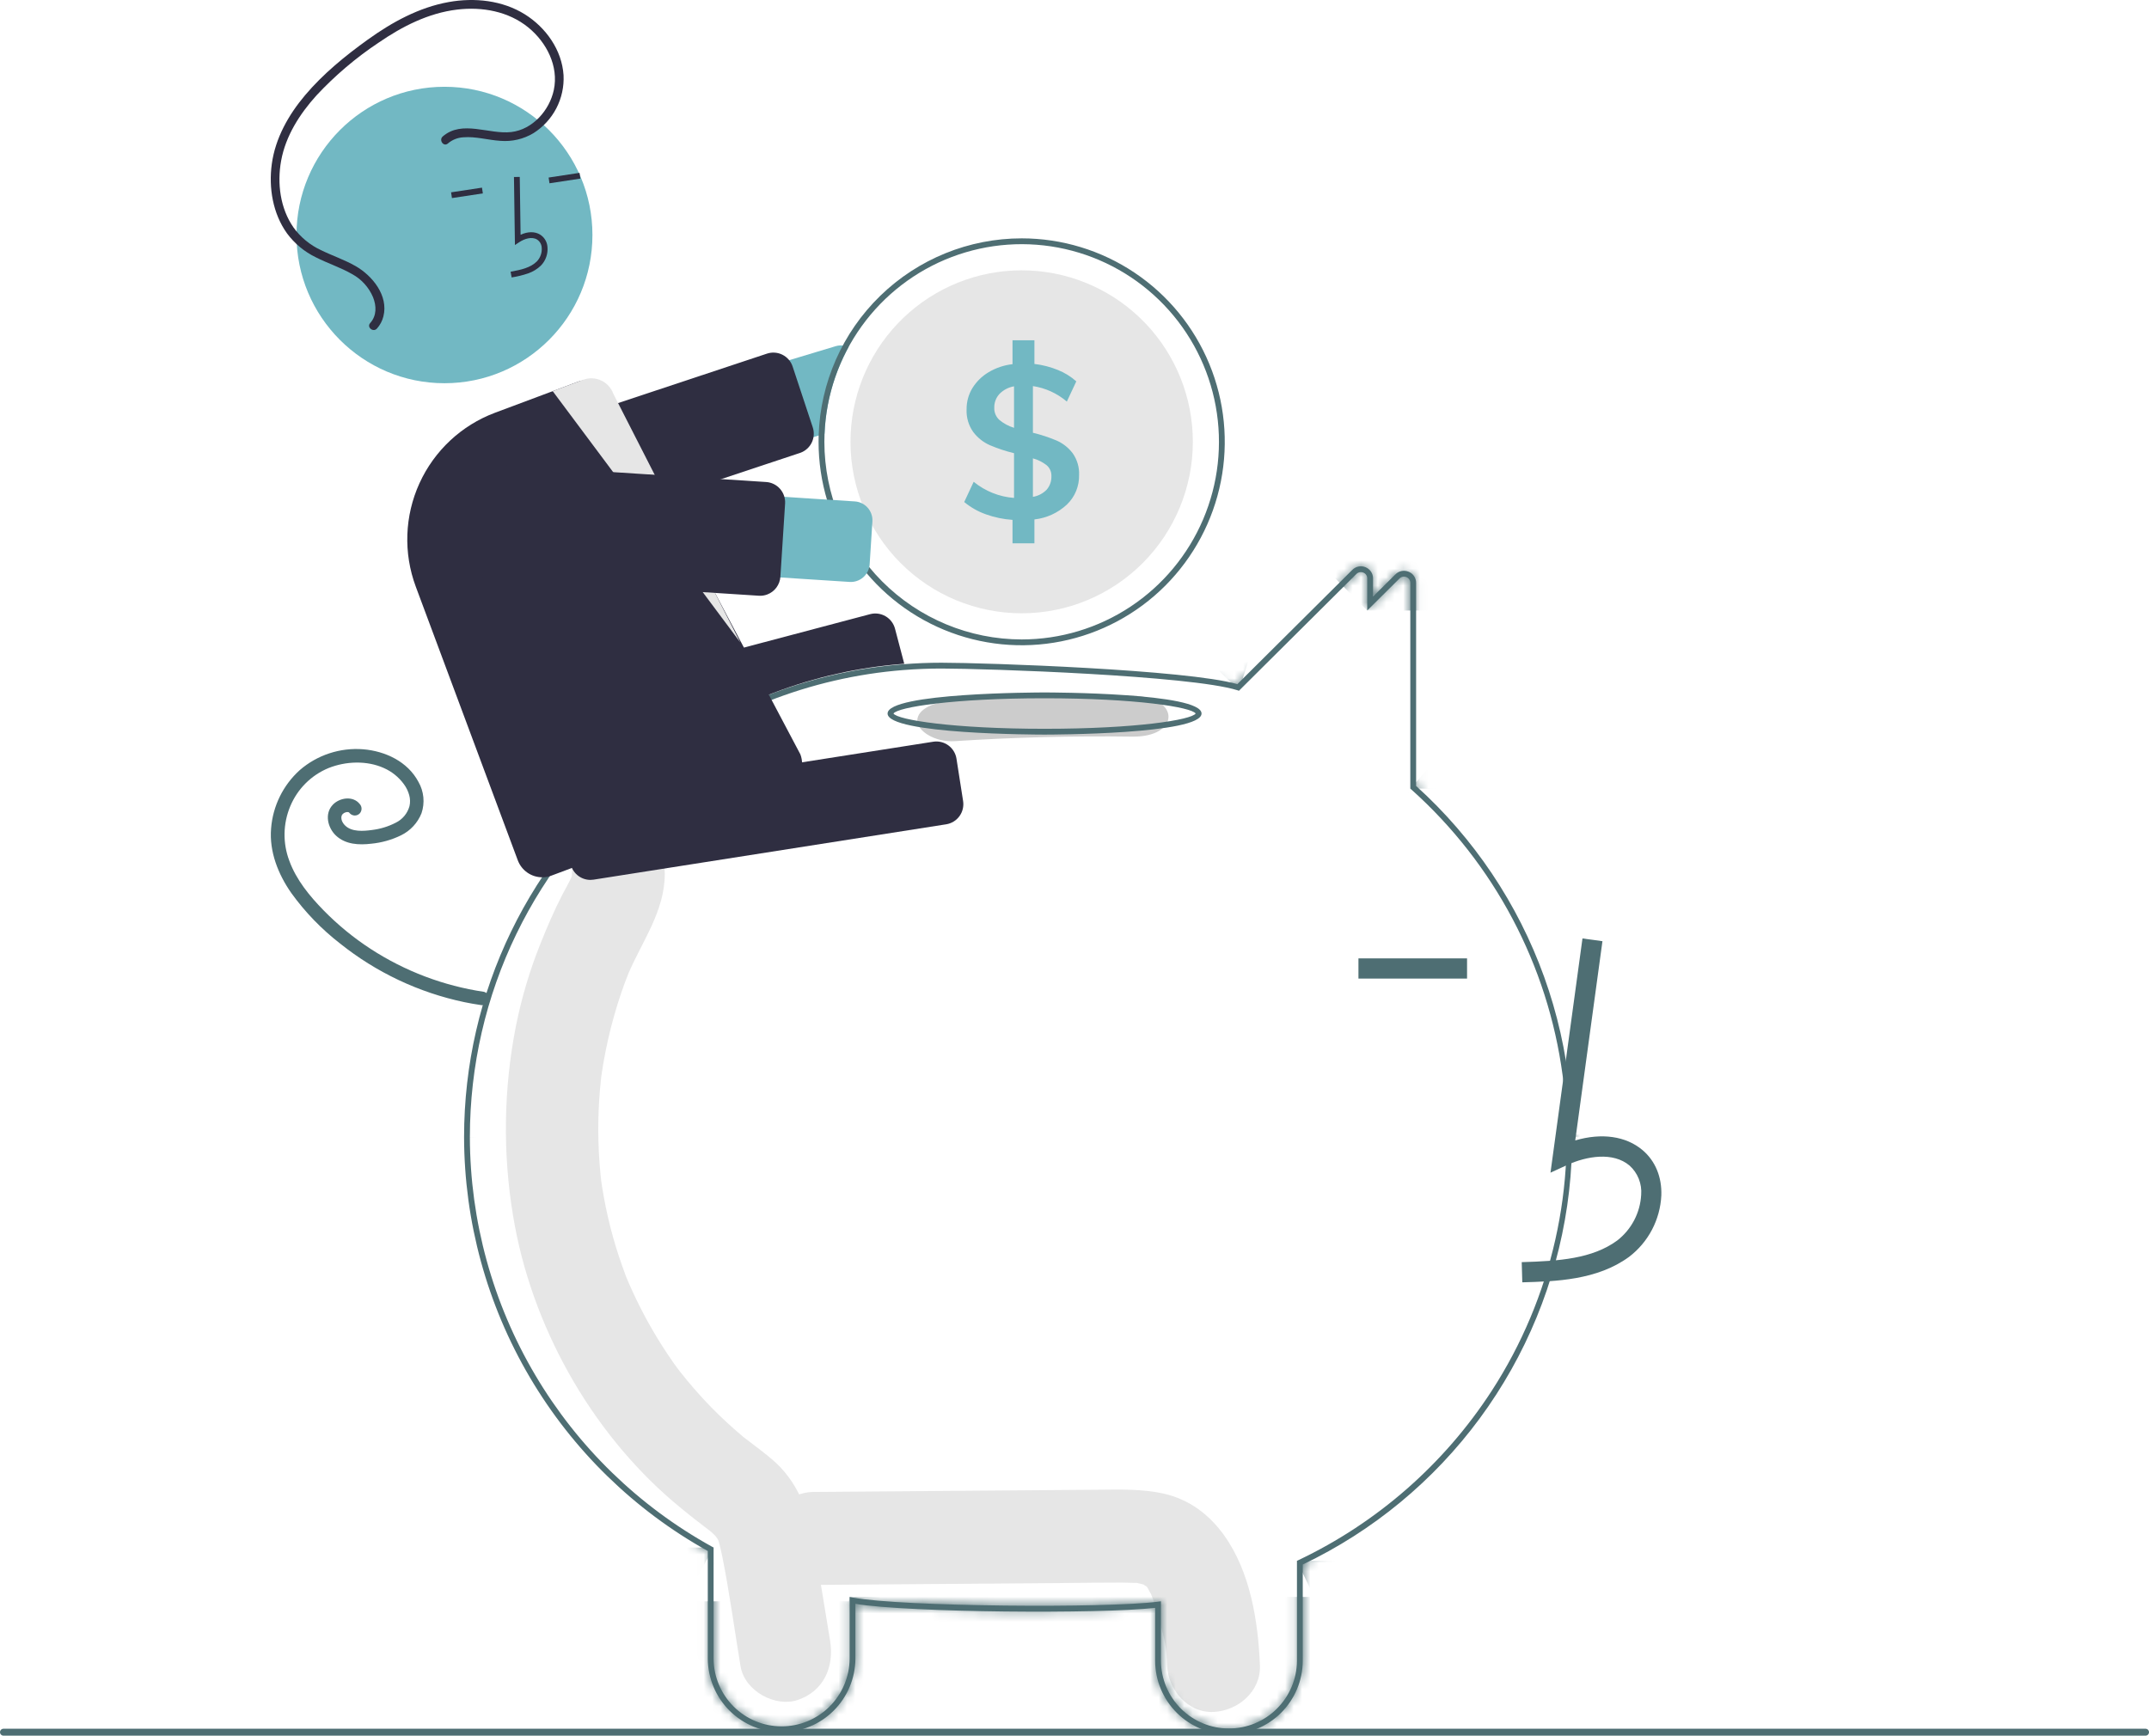 <svg width="255" height="206" viewBox="0 0 255 206" fill="none" xmlns="http://www.w3.org/2000/svg">
<g clip-path="url(#clip0_383_5440)">
<path d="M145.269 182.243C143.506 179.769 141.119 177.959 138.118 177.282C135.501 176.691 132.81 176.792 130.15 176.812L96.517 177.072C93.636 177.094 90.875 179.595 91.008 182.592C91.141 185.563 93.429 188.135 96.517 188.111C106.369 188.035 116.221 187.959 126.074 187.882C128.396 187.865 130.721 187.823 133.043 187.83C133.565 187.832 134.084 187.859 134.606 187.865C134.732 187.867 134.823 187.866 134.887 187.863C134.903 187.868 134.917 187.872 134.938 187.878C135.21 187.953 135.489 188.004 135.762 188.076C135.666 188.078 135.94 188.249 136.077 188.307C136.096 188.344 136.136 188.41 136.203 188.512C136.297 188.688 136.574 189.222 136.585 189.206C137.002 190.261 137.345 191.343 137.613 192.446C138.254 194.877 138.394 195.385 138.486 197.666C138.603 200.547 140.937 203.322 143.995 203.185C146.88 203.055 149.628 200.756 149.503 197.666C149.293 192.459 148.381 186.61 145.269 182.243Z" fill="#E6E6E6"/>
<path d="M98.494 194.698C97.862 190.862 97.243 187.024 96.599 183.191C95.945 179.302 94.611 175.74 91.59 173.188C90.783 172.506 89.946 171.869 89.106 171.234C88.81 171.011 88.515 170.788 88.223 170.56C88.206 170.546 88.195 170.538 88.18 170.526C88.147 170.498 88.109 170.465 88.057 170.421C86.798 169.354 85.582 168.239 84.423 167.053C83.394 166.001 82.41 164.903 81.471 163.761C81.236 163.475 81.005 163.188 80.776 162.897C80.737 162.847 80.525 162.573 80.385 162.394C80.255 162.215 80.018 161.891 79.978 161.835C79.711 161.456 79.449 161.074 79.191 160.689C77.437 158.055 75.918 155.271 74.651 152.37C74.526 152.082 74.403 151.793 74.284 151.502C74.251 151.413 74.21 151.299 74.155 151.147C73.9 150.444 73.645 149.741 73.412 149.03C72.916 147.519 72.49 145.985 72.133 144.43C71.957 143.661 71.798 142.889 71.657 142.113C71.584 141.714 71.516 141.314 71.453 140.914C71.442 140.847 71.38 140.415 71.344 140.17C71.317 139.925 71.267 139.49 71.26 139.423C71.22 139.019 71.184 138.615 71.153 138.21C71.082 137.299 71.035 136.387 71.01 135.473C70.967 133.85 70.996 132.226 71.097 130.602C71.154 129.69 71.235 128.78 71.335 127.872C71.342 127.816 71.346 127.771 71.351 127.731C71.357 127.691 71.364 127.645 71.372 127.587C71.446 127.086 71.524 126.584 71.612 126.085C71.942 124.188 72.372 122.309 72.899 120.457C73.149 119.581 73.42 118.713 73.712 117.851C73.843 117.468 73.977 117.087 74.116 116.708C74.107 116.732 74.523 115.668 74.529 115.632C76.18 111.724 78.88 108.161 78.883 103.722C78.886 100.716 76.348 97.837 73.375 97.975C71.892 98.031 70.49 98.662 69.462 99.734C68.435 100.806 67.862 102.235 67.866 103.722C67.866 103.789 67.866 103.847 67.866 103.903C67.838 103.996 67.815 104.074 67.794 104.143C67.472 104.844 67.078 105.51 66.724 106.194C65.757 108.065 64.931 109.997 64.146 111.958C62.862 115.15 61.879 118.457 61.21 121.833C59.756 129.231 59.643 136.831 60.877 144.269C63.012 157.313 70.056 169.799 79.847 178.192C80.697 178.92 81.568 179.624 82.447 180.314C82.81 180.599 83.177 180.879 83.545 181.158C83.719 181.289 84.441 181.859 84.124 181.583C84.806 182.167 85.093 182.46 85.269 182.89C85.294 182.989 85.329 183.124 85.376 183.308C85.499 183.793 85.616 184.276 85.714 184.768C86.566 189.063 87.159 193.43 87.871 197.753C88.36 200.724 92.01 202.657 94.647 201.767C97.716 200.73 99.018 197.881 98.494 194.698Z" fill="#E6E6E6"/>
<mask id="path-3-inside-1_383_5440" fill="white">
<path d="M145.826 205.839C143.513 205.845 141.291 204.931 139.649 203.298C138.007 201.665 137.079 199.447 137.068 197.129V190.833C130.489 191.571 107.961 191.4 101.503 190.36V196.877C101.486 199.193 100.556 201.408 98.915 203.04C97.274 204.671 95.056 205.587 92.745 205.587C90.433 205.587 88.216 204.671 86.575 203.04C84.934 201.408 84.004 199.193 83.986 196.877V184.082C75.24 179.213 67.949 172.095 62.865 163.46C57.782 154.826 55.09 144.989 55.067 134.964C55.067 117.775 62.842 101.739 76.398 90.97C85.212 83.944 95.921 79.719 107.15 78.837C108.674 78.717 110.207 78.656 111.708 78.656C116.993 78.656 140.84 79.475 146.824 81.199L160.467 67.635C160.667 67.433 160.923 67.295 161.202 67.24C161.481 67.184 161.771 67.213 162.033 67.322C162.298 67.428 162.524 67.611 162.683 67.848C162.842 68.084 162.926 68.364 162.923 68.649V70.806L165.58 68.17C165.78 67.967 166.036 67.829 166.315 67.774C166.593 67.718 166.882 67.747 167.145 67.856C167.41 67.962 167.636 68.145 167.795 68.382C167.954 68.619 168.038 68.898 168.036 69.184V93.284C174.882 99.468 180.099 107.248 183.227 115.936C186.354 124.623 187.294 133.95 185.964 143.088C184.633 152.227 181.074 160.896 175.6 168.326C170.126 175.757 162.908 181.72 154.585 185.687V197.129C154.573 199.447 153.645 201.665 152.003 203.298C150.361 204.931 148.139 205.845 145.826 205.839ZM137.756 190.05V197.129C137.773 199.262 138.631 201.301 140.143 202.804C141.654 204.306 143.697 205.149 145.826 205.149C147.955 205.149 149.998 204.306 151.509 202.804C153.021 201.301 153.879 199.262 153.896 197.129V185.251L154.093 185.157C163.432 180.717 171.361 173.77 176.998 165.087C184.181 154.008 187.169 140.717 185.419 127.622C183.67 114.527 177.3 102.492 167.461 93.695L167.347 93.592V69.184C167.35 69.035 167.307 68.89 167.224 68.767C167.141 68.644 167.023 68.549 166.885 68.495C166.748 68.437 166.596 68.421 166.45 68.45C166.304 68.479 166.17 68.552 166.065 68.659L162.234 72.46V68.649C162.237 68.501 162.194 68.355 162.111 68.232C162.029 68.109 161.911 68.014 161.773 67.961C161.635 67.902 161.483 67.886 161.337 67.916C161.19 67.945 161.056 68.018 160.951 68.125L147.016 81.98L146.818 81.918C141.256 80.173 117.033 79.346 111.708 79.346C110.225 79.346 108.71 79.406 107.204 79.525C96.112 80.396 85.533 84.57 76.826 91.511C63.435 102.148 55.755 117.986 55.755 134.964C55.778 144.9 58.456 154.649 63.51 163.197C68.565 171.746 75.811 178.783 84.497 183.577L84.675 183.675V196.877C84.693 199.01 85.551 201.049 87.062 202.551C88.574 204.053 90.616 204.895 92.745 204.895C94.874 204.895 96.916 204.053 98.428 202.551C99.939 201.049 100.797 199.01 100.815 196.877V189.534L101.223 189.611C107.026 190.705 131.462 190.877 137.367 190.101L137.756 190.05Z"/>
</mask>
<path d="M145.826 205.839C143.513 205.845 141.291 204.931 139.649 203.298C138.007 201.665 137.079 199.447 137.068 197.129V190.833C130.489 191.571 107.961 191.4 101.503 190.36V196.877C101.486 199.193 100.556 201.408 98.915 203.04C97.274 204.671 95.056 205.587 92.745 205.587C90.433 205.587 88.216 204.671 86.575 203.04C84.934 201.408 84.004 199.193 83.986 196.877V184.082C75.24 179.213 67.949 172.095 62.865 163.46C57.782 154.826 55.09 144.989 55.067 134.964C55.067 117.775 62.842 101.739 76.398 90.97C85.212 83.944 95.921 79.719 107.15 78.837C108.674 78.717 110.207 78.656 111.708 78.656C116.993 78.656 140.84 79.475 146.824 81.199L160.467 67.635C160.667 67.433 160.923 67.295 161.202 67.24C161.481 67.184 161.771 67.213 162.033 67.322C162.298 67.428 162.524 67.611 162.683 67.848C162.842 68.084 162.926 68.364 162.923 68.649V70.806L165.58 68.17C165.78 67.967 166.036 67.829 166.315 67.774C166.593 67.718 166.882 67.747 167.145 67.856C167.41 67.962 167.636 68.145 167.795 68.382C167.954 68.619 168.038 68.898 168.036 69.184V93.284C174.882 99.468 180.099 107.248 183.227 115.936C186.354 124.623 187.294 133.95 185.964 143.088C184.633 152.227 181.074 160.896 175.6 168.326C170.126 175.757 162.908 181.72 154.585 185.687V197.129C154.573 199.447 153.645 201.665 152.003 203.298C150.361 204.931 148.139 205.845 145.826 205.839ZM137.756 190.05V197.129C137.773 199.262 138.631 201.301 140.143 202.804C141.654 204.306 143.697 205.149 145.826 205.149C147.955 205.149 149.998 204.306 151.509 202.804C153.021 201.301 153.879 199.262 153.896 197.129V185.251L154.093 185.157C163.432 180.717 171.361 173.77 176.998 165.087C184.181 154.008 187.169 140.717 185.419 127.622C183.67 114.527 177.3 102.492 167.461 93.695L167.347 93.592V69.184C167.35 69.035 167.307 68.89 167.224 68.767C167.141 68.644 167.023 68.549 166.885 68.495C166.748 68.437 166.596 68.421 166.45 68.45C166.304 68.479 166.17 68.552 166.065 68.659L162.234 72.46V68.649C162.237 68.501 162.194 68.355 162.111 68.232C162.029 68.109 161.911 68.014 161.773 67.961C161.635 67.902 161.483 67.886 161.337 67.916C161.19 67.945 161.056 68.018 160.951 68.125L147.016 81.98L146.818 81.918C141.256 80.173 117.033 79.346 111.708 79.346C110.225 79.346 108.71 79.406 107.204 79.525C96.112 80.396 85.533 84.57 76.826 91.511C63.435 102.148 55.755 117.986 55.755 134.964C55.778 144.9 58.456 154.649 63.51 163.197C68.565 171.746 75.811 178.783 84.497 183.577L84.675 183.675V196.877C84.693 199.01 85.551 201.049 87.062 202.551C88.574 204.053 90.616 204.895 92.745 204.895C94.874 204.895 96.916 204.053 98.428 202.551C99.939 201.049 100.797 199.01 100.815 196.877V189.534L101.223 189.611C107.026 190.705 131.462 190.877 137.367 190.101L137.756 190.05Z" fill="#4E6E73"/>
<path d="M145.826 205.839L148.143 -684.158L145.825 -684.164L143.507 -684.158L145.826 205.839ZM137.068 197.129H-752.932V199.302L-752.922 201.476L137.068 197.129ZM137.068 190.833H1027.07V-804.576L37.862 -693.621L137.068 190.833ZM101.503 190.36L242.962 -688.326L-788.497 -854.379V190.36H101.503ZM101.503 196.877L991.479 203.536L991.503 200.207V196.877H101.503ZM83.986 196.877H-806.014V200.207L-805.989 203.536L83.986 196.877ZM83.986 184.082H973.986V-339.107L516.846 -593.564L83.986 184.082ZM55.067 134.964H-834.933V135.968L-834.931 136.972L55.067 134.964ZM76.398 90.97L630 787.838L630.575 787.381L631.149 786.924L76.398 90.97ZM107.15 78.837L176.853 966.103L176.867 966.102L107.15 78.837ZM146.824 81.199L-99.696 936.377L403.184 1081.34L774.324 712.344L146.824 81.199ZM160.467 67.635L787.967 698.78L790.085 696.674L792.189 694.553L160.467 67.635ZM162.033 67.322L-180.871 888.612L-174.222 891.388L-167.528 894.056L162.033 67.322ZM162.923 68.649L-727.041 60.7L-727.077 64.674V68.649H162.923ZM162.923 70.806H-727.077V2207.81L789.821 702.549L162.923 70.806ZM165.58 68.17L792.477 699.913L795.382 697.031L798.259 694.122L165.58 68.17ZM167.145 67.856L-176.254 888.939L-169.164 891.905L-162.024 894.747L167.145 67.856ZM168.036 69.184L-721.931 61.427L-721.964 65.305V69.184H168.036ZM168.036 93.284H-721.964V488.689L-428.542 753.734L168.036 93.284ZM154.585 185.687L-228.316 -617.735L-735.415 -376.058V185.687H154.585ZM154.585 197.129L1044.57 201.478L1044.58 199.303V197.129H154.585ZM137.756 190.05H1027.76V-824.315L22.007 -692.391L137.756 190.05ZM137.756 197.129H-752.244V200.752L-752.214 204.375L137.756 197.129ZM145.826 205.149V-684.851V205.149ZM153.896 197.129L1043.87 204.375L1043.9 200.752V197.129H153.896ZM153.896 185.251L-228.288 -618.512L-736.104 -377.049V185.251H153.896ZM154.093 185.157L-228.068 -618.617L-228.08 -618.611L-228.092 -618.606L154.093 185.157ZM176.998 165.087L923.464 649.74L923.62 649.499L923.777 649.257L176.998 165.087ZM167.461 93.695L-427.737 755.389L-426.753 756.274L-425.767 757.156L167.461 93.695ZM167.347 93.592H-722.653V490.11L-427.851 755.286L167.347 93.592ZM167.347 69.184L-722.53 54.401L-722.653 61.792V69.184H167.347ZM166.885 68.495L-183.638 886.562L-169.779 892.5L-155.727 897.966L166.885 68.495ZM166.065 68.659L792.978 700.387L797.963 695.44L802.87 690.414L166.065 68.659ZM162.234 72.46H-727.766V2209.54L789.147 704.189L162.234 72.46ZM162.234 68.649L-727.643 53.872L-727.766 61.26V68.649H162.234ZM161.773 67.961L-187.574 886.531L-174.293 892.199L-160.836 897.433L161.773 67.961ZM160.951 68.125L788.451 699.27L793.356 694.394L798.184 689.442L160.951 68.125ZM147.016 81.98L-119.499 931.138L393.342 1092.1L774.516 713.125L147.016 81.98ZM146.818 81.918L413.333 -767.241L413.235 -767.271L413.137 -767.302L146.818 81.918ZM107.204 79.525L176.9 966.792L176.934 966.789L176.969 966.786L107.204 79.525ZM76.826 91.511L630.43 788.377L631.008 787.917L631.586 787.457L76.826 91.511ZM55.755 134.964H-834.245V135.989L-834.242 137.014L55.755 134.964ZM84.497 183.577L516.269 -594.673L515.408 -595.151L514.546 -595.627L84.497 183.577ZM84.675 183.675H974.675V-340.351L516.446 -594.575L84.675 183.675ZM84.675 196.877H-805.325V200.58L-805.294 204.284L84.675 196.877ZM100.815 196.877L990.784 204.284L990.815 200.58V196.877H100.815ZM100.815 189.534L265.499 -685.097L-789.185 -883.683V189.534H100.815ZM101.223 189.611L266.101 -684.983L266.004 -685.002L265.907 -685.02L101.223 189.611ZM137.367 190.101L21.617 -692.34L21.505 -692.325L21.392 -692.31L137.367 190.101ZM143.507 -684.158C377.447 -684.768 601.725 -592.359 767.232 -427.764L-487.933 834.361C-319.142 1002.22 -90.421 1096.46 148.145 1095.84L143.507 -684.158ZM767.232 -427.764C932.68 -263.229 1025.92 -40.026 1027.06 192.781L-752.922 201.476C-751.762 438.919 -656.665 666.559 -487.933 834.361L767.232 -427.764ZM1027.07 197.129V190.833H-752.932V197.129H1027.07ZM37.862 -693.621C62.712 -696.408 81.856 -697.436 88.763 -697.787C97.922 -698.252 105.089 -698.455 109.37 -698.553C117.911 -698.747 124.468 -698.734 129.1 -698.682C133.52 -698.634 141.263 -698.496 151.756 -697.99C156.992 -697.737 166.085 -697.242 177.694 -696.286C186.311 -695.576 211.078 -693.459 242.962 -688.326L-39.955 1069.05C14.815 1077.86 60.617 1079.68 65.963 1079.94C82.701 1080.75 97.698 1081.08 109.38 1081.21C113.022 1081.25 171.537 1082.55 236.273 1075.29L37.862 -693.621ZM-788.497 190.36V196.877H991.503V190.36H-788.497ZM-788.472 190.217C-786.736 -41.785 -693.55 -264.05 -528.667 -428.024L726.497 834.103C894.661 666.867 989.708 440.171 991.479 203.536L-788.472 190.217ZM-528.667 -428.024C-363.726 -592.055 -140.39 -684.413 92.745 -684.413V1095.59C330.503 1095.59 558.274 1001.4 726.497 834.103L-528.667 -428.024ZM92.745 -684.413C325.879 -684.413 549.215 -592.055 714.156 -428.024L-541.007 834.103C-372.784 1001.4 -145.012 1095.59 92.745 1095.59V-684.413ZM714.156 -428.024C879.04 -264.05 972.225 -41.785 973.961 190.217L-805.989 203.536C-804.218 440.171 -709.171 666.867 -541.007 834.103L714.156 -428.024ZM973.986 196.877V184.082H-806.014V196.877H973.986ZM516.846 -593.564C646.636 -521.319 754.612 -415.806 829.805 -288.097L-704.074 615.018C-618.714 759.996 -496.156 879.745 -348.873 961.727L516.846 -593.564ZM829.805 -288.097C904.989 -160.401 944.731 -15.056 945.065 132.956L-834.931 136.972C-834.552 305.033 -789.426 470.053 -704.074 615.018L829.805 -288.097ZM945.067 134.964C945.067 391.488 827.183 631.193 630 787.838L-477.204 -605.898C-701.5 -427.714 -834.933 -155.939 -834.933 134.964H945.067ZM631.149 786.924C501.117 890.573 342.923 953.057 176.853 966.103L37.447 -808.429C-151.081 -793.619 -330.693 -722.684 -478.353 -604.983L631.149 786.924ZM176.867 966.102C155.604 967.773 133.878 968.656 111.708 968.656V-811.344C86.537 -811.344 61.744 -810.339 37.433 -808.428L176.867 966.102ZM111.708 968.656C102.989 968.656 96.6 968.517 94.908 968.48C92.153 968.419 90.035 968.354 88.577 968.305C85.888 968.215 82.584 968.08 78.355 967.839C75.403 967.67 64.898 967.062 50.088 965.566C42.762 964.826 28.508 963.287 10.268 960.518C0.906 959.098 -12.55 956.896 -28.73 953.666C-43.792 950.659 -68.959 945.237 -99.696 936.377L393.343 -773.978C337.296 -790.134 291.757 -797.144 277.359 -799.329C256.65 -802.472 239.51 -804.358 229.024 -805.417C207.895 -807.552 189.975 -808.688 179.653 -809.277C162.215 -810.271 136.903 -811.344 111.708 -811.344V968.656ZM774.324 712.344L787.967 698.78L-467.033 -563.51L-480.676 -549.946L774.324 712.344ZM792.189 694.553C667.871 819.824 508.914 905.379 335.473 940.011L-13.069 -805.532C-187.067 -770.789 -346.537 -684.958 -471.256 -559.283L792.189 694.553ZM335.473 940.011C162.026 974.644 -17.753 956.717 -180.871 888.612L504.938 -753.967C341.294 -822.292 160.937 -840.276 -13.069 -805.532L335.473 940.011ZM-167.528 894.056C-334.243 827.599 -476.751 712.293 -576.513 563.518L901.879 -427.823C801.8 -577.071 658.839 -692.743 491.595 -759.412L-167.528 894.056ZM-576.513 563.518C-676.261 414.763 -728.638 239.483 -727.041 60.7L1052.89 76.599C1054.49 -102.756 1001.95 -278.594 901.879 -427.823L-576.513 563.518ZM-727.077 68.649V70.806H1052.92V68.649H-727.077ZM789.821 702.549L792.477 699.913L-461.318 -563.573L-463.975 -560.937L789.821 702.549ZM798.259 694.122C673.886 819.831 514.704 905.694 340.991 940.464L-8.362 -804.917C-182.633 -770.035 -342.327 -683.897 -467.1 -557.783L798.259 694.122ZM340.991 940.464C167.244 975.241 -12.876 957.268 -176.254 888.939L510.543 -753.227C346.641 -821.775 165.942 -839.805 -8.362 -804.917L340.991 940.464ZM-162.024 894.747C-328.812 828.352 -471.398 713.076 -571.229 564.308L906.82 -427.544C806.671 -576.786 663.631 -692.428 496.314 -759.034L-162.024 894.747ZM-571.229 564.308C-671.052 415.553 -723.489 240.248 -721.931 61.427L1058 76.94C1059.57 -102.452 1006.96 -278.316 906.82 -427.544L-571.229 564.308ZM-721.964 69.184V93.284H1058.04V69.184H-721.964ZM-428.542 753.734C-530.353 661.77 -607.796 546.207 -654.172 417.372L1020.62 -185.501C967.994 -331.71 880.116 -462.834 764.614 -567.166L-428.542 753.734ZM-654.172 417.372C-700.545 288.547 -714.469 150.314 -694.754 14.881L1066.68 271.295C1089.06 117.586 1073.25 -39.3 1020.62 -185.501L-654.172 417.372ZM-694.754 14.881C-675.038 -120.556 -622.266 -249.163 -540.973 -359.521L892.173 696.174C984.414 570.954 1044.3 425.009 1066.68 271.295L-694.754 14.881ZM-540.973 -359.521C-459.672 -469.89 -352.322 -558.636 -228.316 -617.735L537.485 989.109C678.138 922.075 799.925 821.404 892.173 696.174L-540.973 -359.521ZM-735.415 185.687V197.129H1044.58V185.687H-735.415ZM-735.405 192.779C-734.267 -40.02 -641.032 -263.225 -475.58 -427.764L779.585 834.361C948.321 666.555 1043.41 438.913 1044.57 201.478L-735.405 192.779ZM-475.58 -427.764C-310.071 -592.36 -85.793 -684.767 148.143 -684.158L143.51 1095.84C382.072 1096.46 610.793 1002.22 779.585 834.361L-475.58 -427.764ZM-752.244 190.05V197.129H1027.76V190.05H-752.244ZM-752.214 204.375C-750.29 440.728 -655.246 667.096 -487.23 834.074L767.516 -428.467C932.509 -264.493 1025.84 -42.204 1027.73 189.882L-752.214 204.375ZM-487.23 834.074C-319.157 1001.11 -91.65 1095.15 145.826 1095.15V-684.851C379.044 -684.851 602.466 -592.499 767.516 -428.467L-487.23 834.074ZM145.826 1095.15C383.3 1095.15 610.807 1001.11 778.882 834.074L-475.864 -428.467C-310.812 -592.5 -87.39 -684.851 145.826 -684.851V1095.15ZM778.882 834.074C946.903 667.092 1041.94 440.721 1043.87 204.375L-736.075 189.882C-734.185 -42.198 -640.861 -264.489 -475.864 -428.467L778.882 834.074ZM1043.9 197.129V185.251H-736.104V197.129H1043.9ZM536.08 989.014L536.277 988.92L-228.092 -618.606L-228.288 -618.512L536.08 989.014ZM536.253 988.932C694.353 913.762 828.322 796.278 923.464 649.74L-569.468 -319.566C-485.601 -448.739 -367.489 -552.328 -228.068 -618.617L536.253 988.932ZM923.777 649.257C1046.5 459.966 1097.42 233.147 1067.58 9.786L-696.745 245.458C-723.083 48.288 -678.141 -151.951 -569.781 -319.083L923.777 649.257ZM1067.58 9.786C1037.75 -213.589 929.045 -419.233 760.69 -569.766L-425.767 757.156C-574.445 624.216 -670.406 442.643 -696.745 245.458L1067.58 9.786ZM762.66 -567.999L762.545 -568.102L-427.851 755.286L-427.737 755.389L762.66 -567.999ZM1057.35 93.592V69.184H-722.653V93.592H1057.35ZM1057.22 83.966C1060.24 -97.639 1007.66 -276.031 906.25 -427.157L-571.802 564.691C-673.05 413.811 -725.542 235.71 -722.53 54.401L1057.22 83.966ZM906.25 -427.157C804.853 -578.259 659.475 -694.864 489.498 -760.975L-155.727 897.966C-325.429 831.962 -470.57 715.546 -571.802 564.691L906.25 -427.157ZM517.408 -749.572C352.084 -820.409 169.15 -839.553 -7.322 -804.421L340.222 941.321C164.042 976.395 -18.588 957.282 -183.638 886.562L517.408 -749.572ZM-7.322 -804.421C-183.797 -769.288 -345.294 -681.578 -470.739 -553.097L802.87 690.414C677.633 818.682 516.405 906.246 340.222 941.321L-7.322 -804.421ZM-460.847 -563.07L-464.678 -559.268L789.147 704.189L792.978 700.387L-460.847 -563.07ZM1052.23 72.46V68.649H-727.766V72.46H1052.23ZM1052.11 83.426C1055.13 -98.23 1002.52 -276.613 901.134 -427.696L-576.912 564.161C-678.133 413.323 -730.654 235.231 -727.643 53.872L1052.11 83.426ZM901.134 -427.696C799.742 -578.788 654.368 -695.398 484.381 -761.511L-160.836 897.433C-330.547 831.427 -475.685 715.007 -576.912 564.161L901.134 -427.696ZM511.119 -750.609C345.799 -821.164 162.961 -840.068 -13.364 -804.77L336.037 940.601C160.005 975.841 -22.529 956.968 -187.574 886.531L511.119 -750.609ZM-13.364 -804.77C-189.71 -769.467 -351.018 -681.664 -476.281 -553.191L798.184 689.442C673.13 817.7 512.09 905.357 336.037 940.601L-13.364 -804.77ZM-466.549 -563.02L-480.484 -549.165L774.516 713.125L788.451 699.27L-466.549 -563.02ZM413.531 -767.178L413.333 -767.241L-119.697 931.076L-119.499 931.138L413.531 -767.178ZM413.137 -767.302C348.821 -787.472 296.17 -795.69 282.225 -797.883C259.979 -801.383 241.658 -803.431 230.865 -804.542C208.953 -806.798 190.416 -807.973 180.067 -808.566C162.301 -809.583 136.87 -810.654 111.708 -810.654V969.346C102.986 969.346 96.603 969.207 94.944 969.17C92.209 969.11 90.108 969.046 88.656 968.997C85.997 968.907 82.638 968.771 78.282 968.522C75.349 968.354 64.244 967.712 48.604 966.102C40.947 965.314 25.473 963.616 5.637 960.496C-4.528 958.897 -19.532 956.35 -37.66 952.537C-54.241 949.048 -83.583 942.402 -119.501 931.138L413.137 -767.302ZM111.708 -810.654C86.539 -810.654 61.748 -809.648 37.44 -807.737L176.969 966.786C155.672 968.461 133.912 969.346 111.708 969.346V-810.654ZM37.508 -807.742C-150.889 -792.943 -330.378 -722.057 -477.935 -604.435L631.586 787.457C501.444 891.198 343.113 953.735 176.9 966.792L37.508 -807.742ZM-476.778 -605.356C-700.878 -427.327 -834.245 -155.764 -834.245 134.964H945.755C945.755 391.737 827.748 631.624 630.43 788.377L-476.778 -605.356ZM-834.242 137.014C-833.854 305.523 -788.448 470.96 -702.603 616.155L829.624 -289.76C905.36 -161.662 945.411 -15.723 945.753 132.913L-834.242 137.014ZM-702.603 616.155C-616.751 761.362 -493.525 881.113 -345.551 962.781L514.546 -595.627C645.148 -523.547 753.88 -417.87 829.624 -289.76L-702.603 616.155ZM-347.274 961.827L-347.097 961.926L516.446 -594.575L516.269 -594.673L-347.274 961.827ZM-805.325 183.675V196.877H974.675V183.675H-805.325ZM-805.294 204.284C-803.327 440.606 -708.266 666.934 -540.254 833.879L714.378 -428.777C879.368 -264.835 972.713 -42.587 974.644 189.47L-805.294 204.284ZM-540.254 833.879C-372.178 1000.89 -144.693 1094.9 92.745 1094.9V-685.104C325.925 -685.104 549.325 -592.781 714.378 -428.777L-540.254 833.879ZM92.745 1094.9C330.183 1094.9 557.668 1000.89 725.744 833.879L-528.888 -428.777C-363.836 -592.781 -140.436 -685.104 92.745 -685.104V1094.9ZM725.744 833.879C893.756 666.934 988.817 440.606 990.784 204.284L-789.154 189.47C-787.223 -42.587 -693.878 -264.836 -528.888 -428.777L725.744 833.879ZM990.815 196.877V189.534H-789.185V196.877H990.815ZM-63.869 1064.17L-63.461 1064.24L265.907 -685.02L265.499 -685.097L-63.869 1064.17ZM-63.655 1064.21C-19.297 1072.57 16.327 1075.69 26.742 1076.6C42.65 1077.99 55.964 1078.75 64.618 1079.18C82.173 1080.04 97.794 1080.38 109.52 1080.5C121.518 1080.64 135.747 1080.62 151.065 1080.26C152.798 1080.22 199.066 1079.65 253.342 1072.51L21.392 -692.31C54.392 -696.647 79.92 -698.008 86.213 -698.349C96.621 -698.913 104.652 -699.143 109.024 -699.246C117.917 -699.456 124.567 -699.438 128.993 -699.389C133.147 -699.344 141.201 -699.211 152.358 -698.66C157.813 -698.391 168.22 -697.819 181.657 -696.645C189.602 -695.951 223.193 -693.072 266.101 -684.983L-63.655 1064.21ZM253.117 1072.54L253.506 1072.49L22.007 -692.391L21.617 -692.34L253.117 1072.54Z" fill="#4E6E73" mask="url(#path-3-inside-1_383_5440)"/>
<path d="M99.152 41.09L61.026 52.571C59.814 52.937 58.796 53.771 58.197 54.889C57.597 56.007 57.465 57.318 57.83 58.533C58.194 59.749 59.025 60.77 60.141 61.371C61.256 61.973 62.564 62.107 63.777 61.743L97.141 51.694L97.84 51.484C97.982 47.875 98.959 44.349 100.694 41.184C100.477 41.085 100.244 41.025 100.006 41.004C99.718 40.976 99.428 41.006 99.152 41.09Z" fill="#72B8C3"/>
<path d="M63.118 64.191C62.612 64.189 62.119 64.029 61.709 63.732C61.299 63.434 60.992 63.016 60.833 62.534L58.449 55.326C58.349 55.025 58.309 54.707 58.333 54.391C58.355 54.075 58.44 53.766 58.583 53.483C58.724 53.2 58.921 52.947 59.16 52.739C59.4 52.532 59.678 52.374 59.978 52.275L91.009 41.971C91.309 41.871 91.626 41.831 91.942 41.854C92.257 41.877 92.565 41.962 92.848 42.105C93.131 42.247 93.383 42.444 93.59 42.684C93.797 42.923 93.955 43.202 94.054 43.503L96.439 50.711C96.637 51.304 96.597 51.951 96.328 52.515C96.058 53.079 95.58 53.516 94.995 53.733C94.966 53.743 94.937 53.754 94.908 53.763L63.878 64.067C63.633 64.149 63.376 64.19 63.118 64.191Z" fill="#2F2E41"/>
<path d="M121.231 28.289C114.968 28.292 108.952 30.736 104.456 35.104C99.96 39.472 97.336 45.422 97.141 51.694C97.134 51.939 97.131 52.188 97.131 52.436C97.131 57.212 98.544 61.88 101.193 65.852C103.841 69.823 107.604 72.917 112.008 74.745C116.412 76.573 121.257 77.051 125.932 76.119C130.607 75.188 134.901 72.888 138.272 69.511C141.642 66.134 143.937 61.831 144.867 57.147C145.797 52.463 145.32 47.608 143.496 43.196C141.672 38.783 138.583 35.012 134.62 32.359C130.657 29.705 125.997 28.289 121.231 28.289ZM121.231 75.893C115.024 75.887 109.073 73.413 104.684 69.016C100.295 64.618 97.826 58.655 97.82 52.436C97.82 52.115 97.826 51.798 97.84 51.484C98.027 46.889 99.557 42.45 102.241 38.72C104.925 34.99 108.644 32.132 112.936 30.502C117.228 28.873 121.903 28.543 126.38 29.555C130.858 30.566 134.939 32.874 138.118 36.191C141.297 39.508 143.432 43.689 144.259 48.212C145.086 52.736 144.567 57.403 142.767 61.633C140.968 65.864 137.967 69.471 134.138 72.006C130.309 74.542 125.82 75.893 121.231 75.893Z" fill="#4E6E73"/>
<path d="M141.543 52.436C141.543 57.834 139.403 63.011 135.594 66.828C131.784 70.644 126.618 72.789 121.231 72.789C115.843 72.789 110.677 70.644 106.868 66.828C103.058 63.011 100.918 57.834 100.918 52.436C100.918 51.791 100.949 51.156 101.008 50.529C101.497 45.319 103.97 40.499 107.913 37.068C111.857 33.638 116.967 31.861 122.184 32.106C127.4 32.352 132.322 34.601 135.927 38.386C139.532 42.172 141.543 47.204 141.543 52.436Z" fill="#E6E6E6"/>
<path d="M127.28 53.788C126.787 53.14 126.14 52.626 125.396 52.295C124.48 51.908 123.533 51.596 122.566 51.363V45.823C124.053 46.048 125.447 46.685 126.591 47.662L127.713 45.264C127.068 44.688 126.327 44.23 125.524 43.909C124.634 43.548 123.699 43.307 122.745 43.195V40.387H120.146V43.222C119.143 43.335 118.174 43.661 117.306 44.178C116.521 44.643 115.861 45.292 115.381 46.068C114.923 46.826 114.686 47.697 114.696 48.583C114.652 49.543 114.929 50.49 115.485 51.274C115.996 51.952 116.671 52.489 117.447 52.833C118.378 53.231 119.341 53.551 120.325 53.788V59.097C118.571 58.965 116.9 58.297 115.536 57.183L114.414 59.584C115.176 60.215 116.043 60.708 116.975 61.039C117.997 61.406 119.064 61.629 120.146 61.702V64.486H122.745V61.65C124.189 61.492 125.543 60.87 126.605 59.877C127.072 59.428 127.442 58.886 127.689 58.286C127.937 57.687 128.058 57.042 128.044 56.393C128.087 55.463 127.818 54.546 127.28 53.788ZM120.325 50.777C119.692 50.584 119.103 50.268 118.593 49.846C118.391 49.665 118.232 49.443 118.126 49.193C118.02 48.944 117.97 48.674 117.981 48.404C117.962 47.789 118.187 47.192 118.607 46.744C119.073 46.274 119.674 45.962 120.325 45.851V50.777ZM124.198 58.118C123.759 58.569 123.187 58.867 122.566 58.97V54.402C123.16 54.562 123.715 54.84 124.198 55.22C124.382 55.377 124.527 55.573 124.624 55.794C124.722 56.015 124.768 56.255 124.76 56.496C124.783 57.088 124.583 57.667 124.198 58.118Z" fill="#72B8C3"/>
<path d="M64.224 93.405C63.692 93.404 63.175 93.227 62.753 92.902C62.332 92.576 62.029 92.121 61.892 91.606L60.594 86.683C60.431 86.064 60.52 85.406 60.842 84.853C61.163 84.3 61.69 83.897 62.307 83.733L103.256 72.891C103.874 72.73 104.53 72.82 105.082 73.142C105.634 73.465 106.035 73.993 106.2 74.611L107.299 78.781L107.093 78.797C96.591 79.616 86.543 83.431 78.137 89.792L78.077 89.821L64.836 93.325C64.636 93.378 64.431 93.405 64.224 93.405Z" fill="#2F2E41"/>
<path d="M57.442 117.719C52.639 117.008 48.045 115.268 43.973 112.617C41.956 111.304 40.089 109.774 38.405 108.054C36.743 106.355 35.153 104.424 34.33 102.162C33.537 100.069 33.578 97.751 34.444 95.687C35.297 93.636 36.928 92.008 38.977 91.16C41.039 90.336 43.531 90.248 45.538 91.15C46.494 91.57 47.322 92.237 47.935 93.084C48.221 93.474 48.432 93.913 48.559 94.38C48.676 94.803 48.687 95.249 48.59 95.677C48.472 96.104 48.265 96.501 47.981 96.842C47.698 97.183 47.345 97.458 46.946 97.651C46.069 98.102 45.119 98.392 44.14 98.509C43.155 98.643 41.74 98.766 40.949 97.974C40.786 97.817 40.658 97.628 40.573 97.418C40.513 97.257 40.493 97.085 40.513 96.915C40.502 96.99 40.561 96.752 40.558 96.762C40.545 96.797 40.491 96.882 40.568 96.751C40.592 96.707 40.619 96.665 40.648 96.626C40.622 96.659 40.565 96.716 40.667 96.619C40.752 96.526 40.861 96.459 40.982 96.424C41.03 96.41 41.078 96.399 41.126 96.386C41.247 96.353 41.005 96.388 41.129 96.384C41.177 96.382 41.225 96.384 41.273 96.382C41.395 96.376 41.153 96.348 41.27 96.378C41.315 96.389 41.36 96.4 41.405 96.414C41.502 96.445 41.336 96.343 41.402 96.419C41.479 96.509 41.321 96.332 41.408 96.419C41.452 96.462 41.493 96.507 41.532 96.555C41.684 96.705 41.889 96.79 42.102 96.79C42.316 96.79 42.521 96.705 42.673 96.555C42.82 96.401 42.902 96.196 42.902 95.983C42.902 95.77 42.82 95.565 42.673 95.411C41.877 94.423 40.305 94.667 39.5 95.503C38.474 96.568 38.88 98.256 39.879 99.186C41.009 100.238 42.611 100.312 44.065 100.135C45.294 100.017 46.491 99.678 47.6 99.134C48.702 98.591 49.564 97.659 50.018 96.516C50.224 95.907 50.297 95.26 50.235 94.62C50.172 93.979 49.974 93.36 49.655 92.802C48.371 90.383 45.712 89.143 43.084 88.928C41.731 88.822 40.371 88.986 39.081 89.41C37.792 89.834 36.599 90.51 35.573 91.399C33.593 93.184 32.374 95.664 32.168 98.324C31.939 101.082 33.007 103.761 34.564 105.987C36.194 108.249 38.14 110.265 40.341 111.973C44.644 115.416 49.692 117.801 55.08 118.938C55.721 119.071 56.366 119.184 57.013 119.279C57.219 119.329 57.437 119.298 57.621 119.193C57.806 119.089 57.943 118.917 58.006 118.714C58.061 118.507 58.033 118.287 57.928 118.101C57.822 117.915 57.648 117.778 57.442 117.719L57.442 117.719Z" fill="#4E6E73"/>
<path d="M134.35 82.576C127.312 82.477 120.296 82.656 113.303 83.113C110.912 83.27 108.844 84.116 108.844 85.539C108.844 86.729 110.896 88.122 113.303 87.965C120.293 87.508 127.308 87.329 134.35 87.428C140.09 87.509 140.087 82.658 134.35 82.576Z" fill="#CCCCCC"/>
<path d="M123.948 87.188C123.187 87.188 105.32 87.159 105.32 84.686C105.32 82.214 123.187 82.185 123.948 82.185C124.708 82.185 142.575 82.214 142.575 84.686C142.575 87.159 124.708 87.188 123.948 87.188ZM106.019 84.686C106.508 85.436 113.075 86.498 123.948 86.498C134.82 86.498 141.387 85.436 141.876 84.686C141.388 83.937 134.82 82.875 123.948 82.875C113.075 82.875 106.508 83.937 106.019 84.686V84.686Z" fill="#4E6E73"/>
<path d="M180.635 152.195C184.59 152.085 189.512 151.948 193.305 149.172C194.434 148.312 195.362 147.214 196.023 145.957C196.684 144.699 197.063 143.312 197.133 141.892C197.211 139.7 196.42 137.787 194.907 136.506C192.927 134.829 190.034 134.436 186.918 135.353L190.147 111.707L187.776 111.382L183.98 139.181L185.96 138.271C188.255 137.216 191.405 136.679 193.363 138.337C193.844 138.77 194.218 139.309 194.457 139.911C194.697 140.513 194.794 141.162 194.742 141.808C194.684 142.864 194.399 143.896 193.908 144.833C193.416 145.769 192.729 146.589 191.893 147.236C188.942 149.395 185.018 149.674 180.568 149.799L180.635 152.195Z" fill="#4E6E73"/>
<path d="M174.08 113.747H161.193V116.144H174.08V113.747Z" fill="#4E6E73"/>
<path d="M70.056 104.432C69.482 104.43 68.928 104.223 68.493 103.849C68.057 103.475 67.769 102.958 67.679 102.39L66.892 97.36C66.794 96.728 66.95 96.082 67.327 95.564C67.703 95.047 68.269 94.701 68.9 94.601L110.741 88.032C111.373 87.934 112.017 88.09 112.533 88.467C113.05 88.844 113.396 89.411 113.495 90.044L114.282 95.074C114.38 95.707 114.224 96.352 113.847 96.87C113.471 97.387 112.905 97.734 112.274 97.833L70.433 104.402C70.308 104.422 70.182 104.432 70.056 104.432Z" fill="#2F2E41"/>
<path d="M52.74 45.484C62.437 45.484 70.298 37.608 70.298 27.891C70.298 18.175 62.437 10.299 52.74 10.299C43.043 10.299 35.182 18.175 35.182 27.891C35.182 37.608 43.043 45.484 52.74 45.484Z" fill="#72B8C3"/>
<path d="M62.681 32.444C63.242 32.247 63.755 31.932 64.185 31.52C64.469 31.227 64.686 30.875 64.82 30.488C64.954 30.102 65.002 29.691 64.961 29.284C64.937 28.994 64.847 28.713 64.697 28.464C64.547 28.215 64.341 28.004 64.096 27.848C63.461 27.456 62.621 27.471 61.773 27.864L61.675 20.997L60.987 21.007L61.102 29.08L61.626 28.736C62.234 28.337 63.107 28.048 63.735 28.435C63.891 28.538 64.02 28.675 64.114 28.836C64.208 28.997 64.264 29.177 64.277 29.363C64.306 29.666 64.269 29.972 64.17 30.26C64.07 30.547 63.91 30.81 63.7 31.03C62.953 31.772 61.849 32.021 60.588 32.248L60.71 32.927C61.38 32.825 62.04 32.663 62.681 32.444Z" fill="#2F2E41"/>
<path d="M68.766 20.515L65.099 21.072L65.202 21.754L68.869 21.197L68.766 20.515Z" fill="#2F2E41"/>
<path d="M57.192 22.271L53.525 22.827L53.628 23.509L57.295 22.953L57.192 22.271Z" fill="#2F2E41"/>
<path d="M64.343 104.124C63.712 104.123 63.096 103.929 62.577 103.568C62.058 103.207 61.662 102.697 61.44 102.104L49.334 69.62C47.854 65.636 48.012 61.227 49.773 57.359C51.534 53.492 54.754 50.482 58.727 48.991L68.571 45.308C68.951 45.165 69.356 45.098 69.763 45.112C70.169 45.126 70.569 45.221 70.939 45.39C71.308 45.556 71.64 45.793 71.916 46.088C72.193 46.383 72.407 46.731 72.548 47.11L94.973 89.534C95.119 89.917 95.188 90.325 95.175 90.734C95.163 91.143 95.07 91.546 94.902 91.919C94.734 92.292 94.494 92.628 94.195 92.908C93.897 93.188 93.546 93.406 93.164 93.549L65.426 103.927C65.08 104.057 64.713 104.124 64.343 104.124Z" fill="#2F2E41"/>
<path d="M65.584 46.425L87.835 76.238L72.779 46.738C72.654 46.394 72.463 46.078 72.217 45.807C71.971 45.537 71.674 45.318 71.343 45.163C71.012 45.008 70.654 44.919 70.289 44.903C69.924 44.886 69.559 44.942 69.216 45.066L65.584 46.425Z" fill="#E6E6E6"/>
<path d="M100.815 69.067L61.087 66.502C60.46 66.462 59.848 66.298 59.285 66.021C58.722 65.743 58.219 65.358 57.805 64.885C57.391 64.413 57.073 63.864 56.871 63.269C56.668 62.673 56.585 62.044 56.625 61.417C56.666 60.789 56.829 60.176 57.106 59.612C57.383 59.048 57.768 58.544 58.239 58.128C58.71 57.713 59.259 57.395 59.853 57.193C60.447 56.99 61.075 56.906 61.701 56.947L101.429 59.511C101.723 59.529 102.009 59.606 102.273 59.736C102.537 59.866 102.772 60.047 102.966 60.268C103.16 60.489 103.309 60.746 103.404 61.025C103.498 61.304 103.538 61.598 103.519 61.892L103.192 66.973C103.154 67.567 102.882 68.121 102.436 68.513C101.99 68.906 101.407 69.105 100.815 69.067Z" fill="#72B8C3"/>
<path d="M90.199 70.71C90.147 70.71 90.094 70.709 90.041 70.705L57.419 68.6C57.103 68.579 56.794 68.497 56.51 68.357C56.226 68.217 55.972 68.023 55.763 67.784C55.554 67.546 55.394 67.269 55.292 66.969C55.19 66.669 55.148 66.352 55.168 66.035L55.726 57.356C55.747 57.04 55.829 56.731 55.969 56.446C56.108 56.162 56.303 55.907 56.54 55.698C56.778 55.489 57.054 55.328 57.354 55.226C57.654 55.124 57.97 55.082 58.286 55.102L90.909 57.208C91.546 57.249 92.141 57.543 92.563 58.024C92.985 58.505 93.199 59.133 93.159 59.772L92.601 68.451C92.57 68.916 92.406 69.362 92.129 69.736C91.851 70.11 91.472 70.396 91.036 70.559C90.768 70.659 90.485 70.71 90.199 70.71Z" fill="#2F2E41"/>
<path d="M52.539 16.192C54.849 14.202 58.021 15.983 60.67 15.671C63.204 15.373 65.205 13.095 65.716 10.675C66.313 7.852 64.85 5.024 62.695 3.263C60.334 1.336 57.203 0.782 54.236 1.139C50.835 1.548 47.725 3.136 44.934 5.057C42.24 6.854 39.763 8.957 37.552 11.325C35.572 13.516 33.895 16.127 33.359 19.076C32.872 21.755 33.244 24.724 34.825 26.994C35.663 28.158 36.786 29.085 38.087 29.687C39.442 30.354 40.888 30.831 42.201 31.585C44.187 32.725 46.117 35.089 45.495 37.549C45.362 38.087 45.099 38.583 44.729 38.995C44.284 39.489 43.483 38.836 43.928 38.34C44.711 37.47 44.68 36.309 44.263 35.27C43.767 34.099 42.889 33.132 41.773 32.526C40.398 31.739 38.88 31.253 37.471 30.535C36.123 29.88 34.952 28.908 34.059 27.702C32.373 25.354 31.868 22.298 32.251 19.471C32.664 16.412 34.233 13.632 36.2 11.302C38.34 8.767 40.969 6.621 43.654 4.693C46.536 2.624 49.719 0.875 53.242 0.243C56.296 -0.306 59.606 0.032 62.277 1.699C64.769 3.256 66.681 5.933 66.871 8.925C66.939 10.286 66.644 11.641 66.016 12.85C65.388 14.059 64.451 15.079 63.299 15.804C62.117 16.513 60.743 16.832 59.37 16.716C57.903 16.622 56.435 16.172 54.958 16.297C54.29 16.337 53.653 16.595 53.144 17.031C52.64 17.466 52.038 16.624 52.539 16.192V16.192Z" fill="#2F2E41"/>
<path d="M254.59 206H0.41C0.301 206 0.197 205.956 0.121 205.879C0.044 205.802 0.001 205.698 0.001 205.589C0.001 205.481 0.044 205.376 0.121 205.299C0.197 205.222 0.301 205.179 0.41 205.179H254.59C254.699 205.179 254.803 205.222 254.88 205.299C254.957 205.376 255 205.48 255 205.589C255 205.698 254.957 205.803 254.88 205.88C254.803 205.957 254.699 206 254.59 206Z" fill="#4E6E73"/>
</g>
<defs>
<clipPath id="clip0_383_5440">
<rect width="255" height="206" fill="white"/>
</clipPath>
</defs>
</svg>
